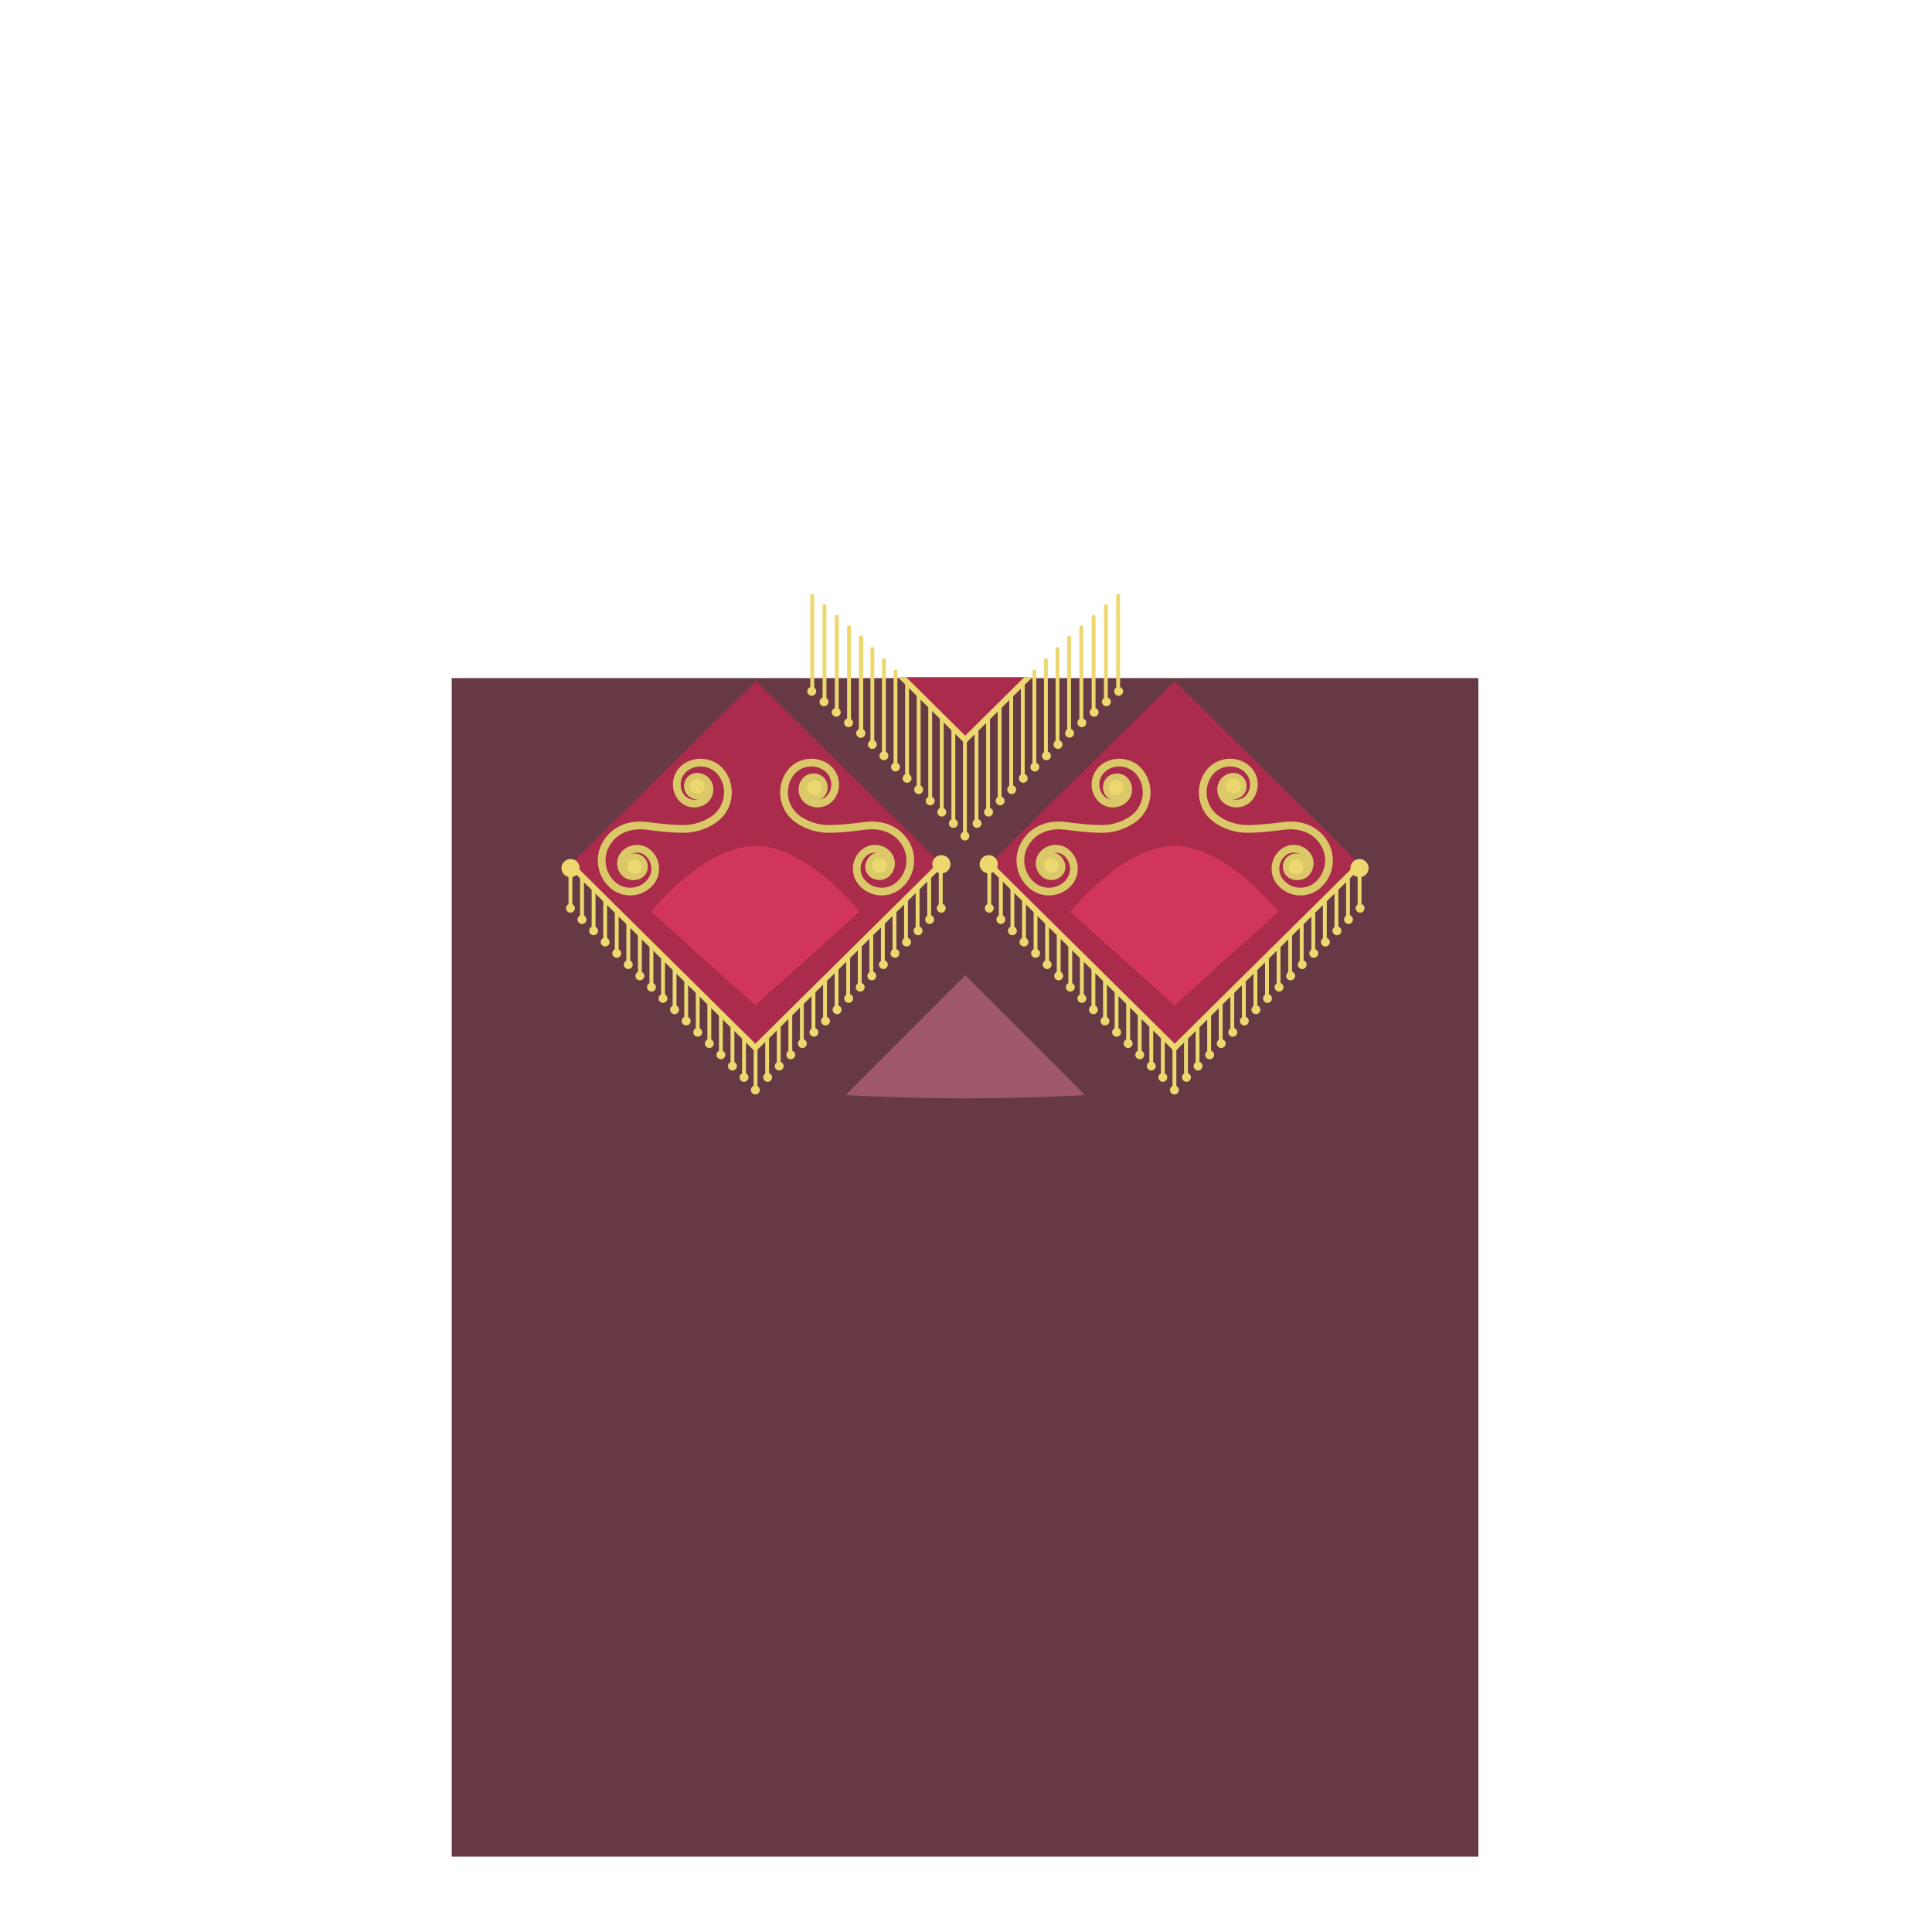 <?xml version="1.0" encoding="utf-8"?>
<!-- Generator: Adobe Illustrator 14.0.0, SVG Export Plug-In . SVG Version: 6.00 Build 43363)  -->
<!DOCTYPE svg PUBLIC "-//W3C//DTD SVG 1.1//EN" "http://www.w3.org/Graphics/SVG/1.1/DTD/svg11.dtd">
<svg version="1.1" id="content" xmlns="http://www.w3.org/2000/svg" xmlns:xlink="http://www.w3.org/1999/xlink" x="0px" y="0px"
	 width="500px" height="500px" viewBox="0 0 500 500" enable-background="new 0 0 500 500" xml:space="preserve">
<rect id="position" x="0" y="0" display="none" fill="none" stroke="#000000" stroke-width="1.002" width="500" height="500"/>
<g>
	<rect x="116.906" y="175.49" fill="#663944" width="265.696" height="305.011"/>
</g>
<g>
	<polygon fill="#AB2B4C" points="304.008,176.258 256.023,223.664 304.008,271.647 351.99,223.664 	"/>
	<path fill="#DBC868" d="M336.56,231.739c-2.191,0-4.373-0.917-5.912-2.703c-1.121-1.304-1.672-2.965-1.543-4.681
		c0.127-1.715,0.914-3.277,2.219-4.399c1.082-0.934,2.453-1.389,3.889-1.283c1.424,0.104,2.725,0.76,3.656,1.843
		c1.613,1.872,1.402,4.706-0.469,6.319c-1.582,1.361-3.975,1.185-5.338-0.396c-0.563-0.651-0.838-1.485-0.773-2.346
		c0.063-0.86,0.459-1.643,1.111-2.206c1.164-1.001,2.922-0.87,3.924,0.291c0.438,0.508,0.627,1.147,0.58,1.768
		c0.021-0.104,0.037-0.212,0.045-0.32c0.049-0.661-0.162-1.301-0.596-1.804c-0.584-0.678-1.396-1.088-2.291-1.153
		c-0.898-0.063-1.758,0.219-2.434,0.803c-0.898,0.774-1.441,1.852-1.529,3.034s0.289,2.328,1.064,3.226
		c2.086,2.422,5.754,2.693,8.178,0.607c3.131-2.699,3.482-7.442,0.783-10.574l-0.064-0.084c-0.105-0.15-2.752-3.763-8.805-2.943
		c-6.809,0.929-9.74,0.779-9.857,0.773c-4.486-0.08-7.699-2.382-7.836-2.48c-4.352-2.809-5.619-8.698-2.783-13.099
		c1.131-1.75,2.875-2.956,4.91-3.395c2.033-0.439,4.119-0.059,5.869,1.07c2.984,1.924,3.846,5.917,1.92,8.901
		c-0.773,1.201-1.971,2.028-3.367,2.329c-1.396,0.302-2.828,0.04-4.029-0.735c-2.074-1.339-2.674-4.118-1.336-6.193
		c1.133-1.755,3.48-2.26,5.232-1.129c1.494,0.964,1.928,2.966,0.965,4.461c-0.834,1.29-2.559,1.661-3.85,0.831
		c-0.561-0.362-0.922-0.919-1.053-1.524c0.063,0.739,0.455,1.441,1.125,1.875c0.752,0.485,1.65,0.649,2.523,0.46
		c0.875-0.188,1.623-0.707,2.107-1.458c1.326-2.057,0.732-4.811-1.322-6.136c-1.301-0.841-2.852-1.123-4.365-0.797
		s-2.811,1.223-3.65,2.523c-2.24,3.473-1.236,8.123,2.236,10.366c0.07,0.05,2.902,2.061,6.773,2.13
		c0.066,0.004,2.936,0.141,9.518-0.756c6.992-0.956,10.291,3.202,10.684,3.737c3.387,3.967,2.932,9.951-1.021,13.359
		C340.176,231.118,338.363,231.739,336.56,231.739L336.56,231.739z M335.215,223.212c-0.18,0-0.363,0.062-0.51,0.188
		c-0.248,0.214-0.398,0.513-0.422,0.839c-0.025,0.327,0.08,0.645,0.293,0.893c0.369,0.427,0.9,0.642,1.422,0.618
		c-0.125-0.059-0.242-0.145-0.34-0.256c-0.359-0.418-0.313-1.051,0.105-1.41c0.178-0.153,0.197-0.423,0.043-0.602
		C335.654,223.304,335.435,223.212,335.215,223.212L335.215,223.212z M318.357,202.269c0.139,0.021,0.273,0.069,0.398,0.15
		c0.463,0.3,0.596,0.919,0.297,1.383c-0.127,0.197-0.07,0.461,0.127,0.589c0.363,0.233,0.848,0.128,1.082-0.234
		c0.365-0.567,0.201-1.33-0.367-1.696C319.42,202.154,318.853,202.102,318.357,202.269L318.357,202.269z"/>
	<path fill="#DBC868" d="M271.455,231.739c-1.805,0-3.617-0.62-5.088-1.888c-3.953-3.409-4.408-9.393-1.021-13.359
		c0.393-0.535,3.689-4.692,10.684-3.737c6.582,0.896,9.449,0.76,9.516,0.756c3.871-0.069,6.703-2.08,6.775-2.13
		c3.473-2.243,4.477-6.894,2.234-10.366c-0.84-1.302-2.137-2.198-3.648-2.524c-1.516-0.325-3.064-0.043-4.365,0.798
		c-2.057,1.325-2.65,4.078-1.322,6.136c0.484,0.751,1.232,1.27,2.107,1.458c0.873,0.188,1.771,0.024,2.521-0.46
		c0.67-0.434,1.064-1.136,1.127-1.875c-0.133,0.605-0.494,1.162-1.055,1.524c-1.291,0.831-3.014,0.459-3.848-0.831
		c-0.963-1.495-0.531-3.497,0.963-4.461c1.754-1.131,4.102-0.626,5.232,1.128c1.34,2.076,0.74,4.854-1.336,6.194
		c-1.199,0.775-2.631,1.038-4.027,0.735c-1.398-0.301-2.594-1.128-3.369-2.329c-1.924-2.984-1.063-6.978,1.92-8.901
		c1.75-1.129,3.836-1.511,5.871-1.07c2.035,0.438,3.779,1.645,4.91,3.395c2.836,4.399,1.566,10.29-2.785,13.099
		c-0.135,0.099-3.348,2.4-7.834,2.48c-0.119,0.006-3.049,0.155-9.857-0.773c-6.053-0.819-8.699,2.792-8.805,2.943l-0.064,0.084
		c-2.699,3.132-2.348,7.875,0.783,10.574c2.422,2.086,6.092,1.814,8.178-0.607c0.773-0.897,1.152-2.043,1.064-3.226
		s-0.631-2.259-1.529-3.034c-0.678-0.584-1.535-0.866-2.436-0.803c-0.893,0.065-1.705,0.476-2.289,1.153
		c-0.434,0.502-0.646,1.143-0.596,1.804c0.008,0.108,0.021,0.216,0.045,0.32c-0.047-0.62,0.143-1.26,0.58-1.768
		c1.002-1.161,2.76-1.292,3.924-0.291c0.652,0.563,1.047,1.346,1.111,2.206c0.063,0.86-0.213,1.693-0.773,2.346
		c-1.363,1.581-3.756,1.758-5.338,0.396c-1.871-1.613-2.082-4.447-0.471-6.319c0.934-1.083,2.232-1.737,3.658-1.843
		c1.436-0.105,2.807,0.35,3.889,1.283c1.305,1.123,2.092,2.686,2.219,4.399c0.127,1.715-0.422,3.377-1.543,4.681
		C275.826,230.823,273.646,231.739,271.455,231.739L271.455,231.739z M272.799,223.212c-0.219,0-0.438,0.092-0.592,0.271
		s-0.135,0.447,0.043,0.602c0.42,0.359,0.467,0.992,0.105,1.41c-0.098,0.111-0.215,0.197-0.34,0.256
		c0.521,0.023,1.055-0.19,1.422-0.618c0.215-0.248,0.318-0.565,0.295-0.893c-0.025-0.326-0.176-0.625-0.424-0.839
		C273.162,223.274,272.98,223.212,272.799,223.212L272.799,223.212z M289.658,202.269c-0.498-0.167-1.064-0.116-1.539,0.19
		c-0.568,0.366-0.73,1.128-0.365,1.696c0.234,0.362,0.717,0.469,1.082,0.234c0.197-0.128,0.254-0.392,0.127-0.589
		c-0.301-0.464-0.168-1.083,0.297-1.383C289.385,202.339,289.519,202.289,289.658,202.269L289.658,202.269z"/>
	<circle fill="#DBC868" cx="319.211" cy="203.442" r="3.413"/>
	<circle fill="#EDD870" cx="319.211" cy="203.442" r="1.913"/>
	<circle fill="#DBC868" cx="335.404" cy="224.305" r="3.413"/>
	<circle fill="#EDD870" cx="335.404" cy="224.305" r="1.913"/>
	<circle fill="#DBC868" cx="288.861" cy="203.818" r="3.413"/>
	<circle fill="#EDD870" cx="288.861" cy="203.818" r="1.913"/>
	<circle fill="#DBC868" cx="272.092" cy="223.992" r="3.413"/>
	<circle fill="#EDD870" cx="272.092" cy="223.992" r="1.913"/>
	<polygon fill="#AB2B4C" points="195.646,176.258 243.629,223.664 195.646,271.647 147.662,223.664 	"/>
	<path fill="#DBC868" d="M163.093,231.739c-1.804,0-3.616-0.62-5.087-1.888c-3.954-3.409-4.409-9.393-1.021-13.359
		c0.393-0.535,3.689-4.692,10.684-3.737c6.581,0.896,9.45,0.76,9.516,0.756c3.871-0.069,6.703-2.08,6.775-2.13
		c3.473-2.243,4.476-6.894,2.235-10.366c-0.841-1.302-2.138-2.198-3.65-2.524c-1.514-0.325-3.064-0.043-4.365,0.798
		c-2.056,1.325-2.648,4.078-1.321,6.136c0.483,0.751,1.232,1.27,2.107,1.458c0.872,0.188,1.771,0.024,2.522-0.46
		c0.67-0.434,1.063-1.136,1.126-1.875c-0.132,0.605-0.493,1.162-1.055,1.524c-1.291,0.831-3.015,0.459-3.848-0.831
		c-0.963-1.495-0.531-3.497,0.963-4.461c1.753-1.131,4.102-0.626,5.233,1.128c1.338,2.076,0.738,4.854-1.336,6.194
		c-1.2,0.775-2.633,1.038-4.029,0.735c-1.397-0.301-2.593-1.128-3.368-2.329c-1.924-2.984-1.063-6.978,1.92-8.901
		c1.75-1.129,3.836-1.511,5.87-1.07c2.036,0.438,3.78,1.645,4.91,3.395c2.837,4.399,1.567,10.29-2.784,13.099
		c-0.135,0.099-3.348,2.4-7.834,2.48c-0.119,0.006-3.05,0.155-9.857-0.773c-6.054-0.819-8.698,2.792-8.806,2.943l-0.063,0.084
		c-2.699,3.132-2.349,7.875,0.782,10.574c2.424,2.086,6.093,1.814,8.179-0.607c0.773-0.897,1.151-2.043,1.063-3.226
		s-0.631-2.259-1.528-3.034c-0.678-0.584-1.535-0.866-2.436-0.803c-0.893,0.065-1.706,0.476-2.29,1.153
		c-0.433,0.502-0.645,1.143-0.595,1.804c0.008,0.108,0.021,0.216,0.044,0.32c-0.047-0.62,0.143-1.26,0.58-1.768
		c1.002-1.161,2.761-1.292,3.925-0.291c0.652,0.563,1.047,1.346,1.111,2.206c0.063,0.86-0.212,1.693-0.774,2.346
		c-1.363,1.581-3.756,1.758-5.338,0.396c-1.871-1.613-2.081-4.447-0.469-6.319c0.933-1.083,2.231-1.737,3.657-1.843
		c1.436-0.105,2.807,0.35,3.889,1.283c1.304,1.123,2.091,2.686,2.218,4.399c0.128,1.715-0.421,3.377-1.543,4.681
		C167.465,230.823,165.284,231.739,163.093,231.739L163.093,231.739z M164.438,223.212c-0.22,0-0.438,0.092-0.593,0.271
		c-0.152,0.179-0.134,0.447,0.044,0.602c0.419,0.359,0.466,0.992,0.105,1.41c-0.098,0.111-0.214,0.197-0.34,0.256
		c0.521,0.023,1.054-0.19,1.422-0.618c0.214-0.248,0.317-0.565,0.294-0.893c-0.024-0.326-0.174-0.625-0.422-0.839
		C164.801,223.274,164.618,223.212,164.438,223.212L164.438,223.212z M181.297,202.269c-0.498-0.167-1.063-0.116-1.539,0.19
		c-0.567,0.366-0.73,1.128-0.366,1.696c0.235,0.362,0.719,0.469,1.082,0.234c0.197-0.128,0.254-0.392,0.127-0.589
		c-0.3-0.464-0.167-1.083,0.298-1.383C181.022,202.339,181.158,202.289,181.297,202.269L181.297,202.269z"/>
	<path fill="#DBC868" d="M228.198,231.739c-2.191,0-4.372-0.917-5.912-2.703c-1.122-1.304-1.671-2.965-1.543-4.681
		c0.127-1.715,0.914-3.277,2.218-4.399c1.082-0.934,2.453-1.389,3.889-1.283c1.426,0.104,2.726,0.76,3.657,1.843
		c1.612,1.872,1.402,4.706-0.469,6.319c-1.582,1.361-3.976,1.185-5.338-0.396c-0.563-0.651-0.838-1.485-0.774-2.346
		c0.064-0.86,0.459-1.643,1.111-2.206c1.164-1.001,2.923-0.87,3.925,0.291c0.438,0.508,0.627,1.147,0.58,1.768
		c0.021-0.104,0.036-0.212,0.044-0.32c0.05-0.661-0.162-1.301-0.595-1.804c-0.584-0.678-1.397-1.088-2.29-1.153
		c-0.899-0.063-1.758,0.219-2.436,0.803c-0.897,0.774-1.44,1.852-1.528,3.034s0.29,2.328,1.063,3.226
		c2.086,2.422,5.755,2.693,8.178,0.607c3.132-2.699,3.482-7.442,0.783-10.574l-0.063-0.084c-0.106-0.15-2.752-3.763-8.806-2.943
		c-6.809,0.929-9.738,0.779-9.857,0.773c-4.486-0.08-7.699-2.382-7.834-2.48c-4.353-2.809-5.621-8.698-2.784-13.099
		c1.13-1.75,2.874-2.956,4.91-3.395c2.034-0.439,4.12-0.059,5.87,1.07c2.982,1.924,3.844,5.917,1.92,8.901
		c-0.775,1.201-1.972,2.028-3.368,2.329c-1.397,0.302-2.829,0.04-4.029-0.735c-2.075-1.339-2.674-4.118-1.336-6.193
		c1.133-1.755,3.48-2.26,5.233-1.129c1.494,0.964,1.926,2.966,0.963,4.461c-0.833,1.29-2.557,1.661-3.848,0.831
		c-0.562-0.362-0.923-0.919-1.055-1.524c0.063,0.739,0.456,1.441,1.126,1.875c0.752,0.485,1.65,0.649,2.522,0.46
		c0.875-0.188,1.624-0.707,2.107-1.458c1.327-2.057,0.733-4.811-1.321-6.136c-1.302-0.841-2.853-1.123-4.365-0.797
		c-1.514,0.326-2.812,1.223-3.65,2.523c-2.239,3.473-1.236,8.123,2.235,10.366c0.072,0.05,2.904,2.061,6.775,2.13
		c0.064,0.004,2.935,0.141,9.516-0.756c6.993-0.956,10.291,3.202,10.684,3.737c3.388,3.967,2.933,9.951-1.021,13.359
		C231.815,231.118,230.002,231.739,228.198,231.739L228.198,231.739z M226.854,223.212c-0.181,0-0.362,0.062-0.511,0.188
		c-0.248,0.214-0.396,0.513-0.422,0.839c-0.024,0.327,0.08,0.645,0.294,0.893c0.368,0.427,0.9,0.642,1.422,0.618
		c-0.126-0.059-0.243-0.145-0.34-0.256c-0.36-0.418-0.313-1.051,0.105-1.41c0.178-0.153,0.196-0.423,0.044-0.602
		C227.292,223.304,227.073,223.212,226.854,223.212L226.854,223.212z M209.994,202.269c0.139,0.021,0.273,0.069,0.398,0.15
		c0.465,0.3,0.598,0.919,0.298,1.383c-0.128,0.197-0.07,0.461,0.127,0.589c0.363,0.233,0.847,0.128,1.082-0.234
		c0.364-0.567,0.201-1.33-0.366-1.696C211.059,202.154,210.492,202.102,209.994,202.269L209.994,202.269z"/>
	<circle fill="#DBC868" cx="180.442" cy="203.442" r="3.413"/>
	<circle fill="#EDD870" cx="180.442" cy="203.442" r="1.913"/>
	<circle fill="#DBC868" cx="164.248" cy="224.305" r="3.413"/>
	<circle fill="#EDD870" cx="164.248" cy="224.305" r="1.913"/>
	<circle fill="#DBC868" cx="210.791" cy="203.818" r="3.413"/>
	<circle fill="#EDD870" cx="210.791" cy="203.818" r="1.913"/>
	<circle fill="#DBC868" cx="227.562" cy="223.992" r="3.413"/>
	<circle fill="#EDD870" cx="227.562" cy="223.992" r="1.913"/>
	<path fill="#EDD870" d="M256.023,235.553c-0.275,0-0.5-0.224-0.5-0.5v-10.748c0-0.276,0.225-0.5,0.5-0.5s0.5,0.224,0.5,0.5v10.748
		C256.523,235.329,256.301,235.553,256.023,235.553L256.023,235.553z"/>
	<path fill="#EDD870" d="M259.019,238.486c-0.283,0-0.516-0.229-0.516-0.515v-11.394c0-0.284,0.23-0.516,0.516-0.516
		s0.516,0.23,0.516,0.516v11.394C259.533,238.255,259.302,238.486,259.019,238.486L259.019,238.486z"/>
	<path fill="#EDD870" d="M262.013,241.389c-0.275,0-0.5-0.224-0.5-0.5v-10.748c0-0.276,0.225-0.5,0.5-0.5s0.5,0.224,0.5,0.5v10.748
		C262.513,241.165,262.289,241.389,262.013,241.389L262.013,241.389z"/>
	<path fill="#EDD870" d="M265.008,244.307c-0.275,0-0.5-0.224-0.5-0.5v-10.748c0-0.275,0.225-0.5,0.5-0.5c0.277,0,0.5,0.225,0.5,0.5
		v10.748C265.508,244.084,265.285,244.307,265.008,244.307L265.008,244.307z"/>
	<path fill="#EDD870" d="M268.002,247.225c-0.275,0-0.5-0.224-0.5-0.5v-10.748c0-0.275,0.225-0.5,0.5-0.5c0.277,0,0.5,0.225,0.5,0.5
		v10.748C268.502,247.002,268.279,247.225,268.002,247.225L268.002,247.225z"/>
	<path fill="#EDD870" d="M270.998,250.143c-0.277,0-0.5-0.224-0.5-0.5v-10.748c0-0.275,0.223-0.5,0.5-0.5c0.275,0,0.5,0.225,0.5,0.5
		v10.748C271.498,249.92,271.273,250.143,270.998,250.143L270.998,250.143z"/>
	<path fill="#EDD870" d="M273.992,253.061c-0.275,0-0.5-0.224-0.5-0.5v-10.748c0-0.275,0.225-0.5,0.5-0.5s0.5,0.225,0.5,0.5v10.748
		C274.492,252.837,274.269,253.061,273.992,253.061L273.992,253.061z"/>
	<path fill="#EDD870" d="M276.986,255.979c-0.275,0-0.5-0.224-0.5-0.5v-10.748c0-0.275,0.225-0.5,0.5-0.5s0.5,0.225,0.5,0.5v10.748
		C277.486,255.755,277.263,255.979,276.986,255.979L276.986,255.979z"/>
	<path fill="#EDD870" d="M279.982,258.898c-0.277,0-0.5-0.224-0.5-0.5V247.65c0-0.275,0.223-0.5,0.5-0.5c0.275,0,0.5,0.225,0.5,0.5
		v10.748C280.482,258.674,280.258,258.898,279.982,258.898L279.982,258.898z"/>
	<path fill="#EDD870" d="M282.976,261.816c-0.275,0-0.5-0.224-0.5-0.5v-10.748c0-0.275,0.225-0.5,0.5-0.5c0.277,0,0.5,0.225,0.5,0.5
		v10.748C283.476,261.592,283.254,261.816,282.976,261.816L282.976,261.816z"/>
	<path fill="#EDD870" d="M285.97,264.734c-0.275,0-0.5-0.224-0.5-0.5v-10.748c0-0.275,0.225-0.5,0.5-0.5c0.277,0,0.5,0.225,0.5,0.5
		v10.748C286.47,264.51,286.248,264.734,285.97,264.734L285.97,264.734z"/>
	<path fill="#EDD870" d="M288.967,267.652c-0.275,0-0.5-0.224-0.5-0.5v-10.748c0-0.275,0.225-0.5,0.5-0.5s0.5,0.225,0.5,0.5v10.748
		C289.467,267.428,289.242,267.652,288.967,267.652L288.967,267.652z"/>
	<path fill="#EDD870" d="M291.961,270.57c-0.275,0-0.5-0.224-0.5-0.5v-10.748c0-0.275,0.225-0.5,0.5-0.5c0.277,0,0.5,0.225,0.5,0.5
		v10.748C292.461,270.346,292.238,270.57,291.961,270.57L291.961,270.57z"/>
	<path fill="#EDD870" d="M294.955,273.488c-0.275,0-0.5-0.224-0.5-0.5V262.24c0-0.275,0.225-0.5,0.5-0.5c0.277,0,0.5,0.225,0.5,0.5
		v10.748C295.455,273.264,295.232,273.488,294.955,273.488L294.955,273.488z"/>
	<path fill="#EDD870" d="M297.951,276.406c-0.277,0-0.5-0.224-0.5-0.5v-10.747c0-0.276,0.223-0.5,0.5-0.5c0.275,0,0.5,0.224,0.5,0.5
		v10.747C298.451,276.183,298.226,276.406,297.951,276.406L297.951,276.406z"/>
	<path fill="#EDD870" d="M300.945,279.324c-0.277,0-0.5-0.225-0.5-0.5v-10.748c0-0.276,0.223-0.5,0.5-0.5c0.275,0,0.5,0.224,0.5,0.5
		v10.748C301.445,279.101,301.22,279.324,300.945,279.324L300.945,279.324z"/>
	<path fill="#EDD870" d="M351.857,235.553c-0.277,0-0.5-0.224-0.5-0.5v-10.748c0-0.276,0.223-0.5,0.5-0.5c0.275,0,0.5,0.224,0.5,0.5
		v10.748C352.357,235.329,352.133,235.553,351.857,235.553L351.857,235.553z"/>
	<path fill="#EDD870" d="M348.861,238.471c-0.277,0-0.5-0.224-0.5-0.5v-10.748c0-0.276,0.223-0.5,0.5-0.5c0.275,0,0.5,0.224,0.5,0.5
		v10.748C349.361,238.247,349.136,238.471,348.861,238.471L348.861,238.471z"/>
	<path fill="#EDD870" d="M345.867,241.389c-0.277,0-0.5-0.224-0.5-0.5v-10.748c0-0.276,0.223-0.5,0.5-0.5c0.275,0,0.5,0.224,0.5,0.5
		v10.748C346.367,241.165,346.142,241.389,345.867,241.389L345.867,241.389z"/>
	<path fill="#EDD870" d="M342.871,244.307c-0.275,0-0.5-0.224-0.5-0.5v-10.748c0-0.275,0.225-0.5,0.5-0.5c0.277,0,0.5,0.225,0.5,0.5
		v10.748C343.371,244.084,343.148,244.307,342.871,244.307L342.871,244.307z"/>
	<path fill="#EDD870" d="M339.877,247.225c-0.275,0-0.5-0.224-0.5-0.5v-10.748c0-0.275,0.225-0.5,0.5-0.5c0.277,0,0.5,0.225,0.5,0.5
		v10.748C340.377,247.002,340.154,247.225,339.877,247.225L339.877,247.225z"/>
	<path fill="#EDD870" d="M336.883,250.143c-0.275,0-0.5-0.224-0.5-0.5v-10.748c0-0.275,0.225-0.5,0.5-0.5s0.5,0.225,0.5,0.5v10.748
		C337.383,249.92,337.158,250.143,336.883,250.143L336.883,250.143z"/>
	<path fill="#EDD870" d="M333.886,253.061c-0.275,0-0.5-0.224-0.5-0.5v-10.748c0-0.275,0.225-0.5,0.5-0.5c0.277,0,0.5,0.225,0.5,0.5
		v10.748C334.386,252.837,334.164,253.061,333.886,253.061L333.886,253.061z"/>
	<path fill="#EDD870" d="M330.892,255.979c-0.275,0-0.5-0.224-0.5-0.5v-10.748c0-0.275,0.225-0.5,0.5-0.5c0.277,0,0.5,0.225,0.5,0.5
		v10.748C331.392,255.755,331.17,255.979,330.892,255.979L330.892,255.979z"/>
	<path fill="#EDD870" d="M327.898,258.898c-0.277,0-0.5-0.224-0.5-0.5V247.65c0-0.275,0.223-0.5,0.5-0.5c0.275,0,0.5,0.225,0.5,0.5
		v10.748C328.398,258.674,328.174,258.898,327.898,258.898L327.898,258.898z"/>
	<path fill="#EDD870" d="M324.902,261.816c-0.275,0-0.5-0.224-0.5-0.5v-10.748c0-0.275,0.225-0.5,0.5-0.5s0.5,0.225,0.5,0.5v10.748
		C325.402,261.592,325.179,261.816,324.902,261.816L324.902,261.816z"/>
	<path fill="#EDD870" d="M321.908,264.734c-0.275,0-0.5-0.224-0.5-0.5v-10.748c0-0.275,0.225-0.5,0.5-0.5s0.5,0.225,0.5,0.5v10.748
		C322.408,264.51,322.185,264.734,321.908,264.734L321.908,264.734z"/>
	<path fill="#EDD870" d="M318.914,267.652c-0.277,0-0.5-0.224-0.5-0.5v-10.748c0-0.275,0.223-0.5,0.5-0.5c0.275,0,0.5,0.225,0.5,0.5
		v10.748C319.414,267.428,319.189,267.652,318.914,267.652L318.914,267.652z"/>
	<path fill="#EDD870" d="M315.918,270.57c-0.275,0-0.5-0.224-0.5-0.5v-10.748c0-0.275,0.225-0.5,0.5-0.5c0.277,0,0.5,0.225,0.5,0.5
		v10.748C316.418,270.346,316.195,270.57,315.918,270.57L315.918,270.57z"/>
	<path fill="#EDD870" d="M312.924,273.488c-0.275,0-0.5-0.224-0.5-0.5V262.24c0-0.275,0.225-0.5,0.5-0.5c0.277,0,0.5,0.225,0.5,0.5
		v10.748C313.424,273.264,313.201,273.488,312.924,273.488L312.924,273.488z"/>
	<path fill="#EDD870" d="M309.929,276.406c-0.275,0-0.5-0.224-0.5-0.5v-10.747c0-0.276,0.225-0.5,0.5-0.5s0.5,0.224,0.5,0.5v10.747
		C310.429,276.183,310.205,276.406,309.929,276.406L309.929,276.406z"/>
	<path fill="#EDD870" d="M306.935,279.324c-0.275,0-0.5-0.225-0.5-0.5v-10.748c0-0.276,0.225-0.5,0.5-0.5s0.5,0.224,0.5,0.5v10.748
		C307.435,279.101,307.211,279.324,306.935,279.324L306.935,279.324z"/>
	<path fill="#EDD870" d="M303.939,282.242c-0.275,0-0.5-0.225-0.5-0.5v-10.748c0-0.276,0.225-0.5,0.5-0.5s0.5,0.224,0.5,0.5v10.748
		C304.439,282.019,304.217,282.242,303.939,282.242L303.939,282.242z"/>
	<path fill="#EDD870" d="M304.008,271.908c-0.189,0-0.383-0.072-0.527-0.218l-47.982-47.495c-0.295-0.292-0.297-0.767-0.006-1.061
		s0.768-0.297,1.061-0.005l47.982,47.495c0.295,0.292,0.297,0.767,0.006,1.061C304.394,271.834,304.201,271.908,304.008,271.908
		L304.008,271.908z"/>
	<path fill="#EDD870" d="M304.008,271.908c-0.193,0-0.387-0.074-0.533-0.224c-0.291-0.294-0.289-0.769,0.006-1.061l47.982-47.495
		c0.293-0.292,0.771-0.289,1.063,0.005s0.289,0.77-0.008,1.061l-47.982,47.495C304.388,271.836,304.197,271.908,304.008,271.908
		L304.008,271.908z"/>
	<path fill="#EDD870" d="M243.463,235.553c-0.276,0-0.5-0.224-0.5-0.5v-10.748c0-0.276,0.224-0.5,0.5-0.5s0.5,0.224,0.5,0.5v10.748
		C243.963,235.329,243.74,235.553,243.463,235.553L243.463,235.553z"/>
	<path fill="#EDD870" d="M240.468,238.471c-0.275,0-0.5-0.224-0.5-0.5v-10.748c0-0.276,0.225-0.5,0.5-0.5c0.276,0,0.5,0.224,0.5,0.5
		v10.748C240.968,238.247,240.744,238.471,240.468,238.471L240.468,238.471z"/>
	<path fill="#EDD870" d="M237.474,241.389c-0.275,0-0.5-0.224-0.5-0.5v-10.748c0-0.276,0.225-0.5,0.5-0.5c0.276,0,0.5,0.224,0.5,0.5
		v10.748C237.974,241.165,237.75,241.389,237.474,241.389L237.474,241.389z"/>
	<path fill="#EDD870" d="M234.479,244.307c-0.275,0-0.5-0.224-0.5-0.5v-10.748c0-0.275,0.225-0.5,0.5-0.5c0.276,0,0.5,0.225,0.5,0.5
		v10.748C234.979,244.084,234.755,244.307,234.479,244.307L234.479,244.307z"/>
	<path fill="#EDD870" d="M231.485,247.225c-0.276,0-0.5-0.224-0.5-0.5v-10.748c0-0.275,0.224-0.5,0.5-0.5c0.275,0,0.5,0.225,0.5,0.5
		v10.748C231.985,247.002,231.761,247.225,231.485,247.225L231.485,247.225z"/>
	<path fill="#EDD870" d="M228.49,250.143c-0.276,0-0.5-0.224-0.5-0.5v-10.748c0-0.275,0.224-0.5,0.5-0.5c0.275,0,0.5,0.225,0.5,0.5
		v10.748C228.99,249.92,228.766,250.143,228.49,250.143L228.49,250.143z"/>
	<path fill="#EDD870" d="M225.494,253.061c-0.276,0-0.5-0.224-0.5-0.5v-10.748c0-0.275,0.224-0.5,0.5-0.5c0.275,0,0.5,0.225,0.5,0.5
		v10.748C225.994,252.837,225.771,253.061,225.494,253.061L225.494,253.061z"/>
	<path fill="#EDD870" d="M222.5,255.979c-0.276,0-0.5-0.224-0.5-0.5v-10.748c0-0.275,0.224-0.5,0.5-0.5s0.5,0.225,0.5,0.5v10.748
		C223,255.755,222.777,255.979,222.5,255.979L222.5,255.979z"/>
	<path fill="#EDD870" d="M219.505,258.898c-0.276,0-0.5-0.224-0.5-0.5V247.65c0-0.275,0.224-0.5,0.5-0.5s0.5,0.225,0.5,0.5v10.748
		C220.005,258.674,219.781,258.898,219.505,258.898L219.505,258.898z"/>
	<path fill="#EDD870" d="M216.51,261.816c-0.275,0-0.5-0.224-0.5-0.5v-10.748c0-0.275,0.225-0.5,0.5-0.5c0.276,0,0.5,0.225,0.5,0.5
		v10.748C217.01,261.592,216.786,261.816,216.51,261.816L216.51,261.816z"/>
	<path fill="#EDD870" d="M213.516,264.734c-0.275,0-0.5-0.224-0.5-0.5v-10.748c0-0.275,0.225-0.5,0.5-0.5c0.276,0,0.5,0.225,0.5,0.5
		v10.748C214.016,264.51,213.792,264.734,213.516,264.734L213.516,264.734z"/>
	<path fill="#EDD870" d="M210.521,267.652c-0.275,0-0.5-0.224-0.5-0.5v-10.748c0-0.275,0.225-0.5,0.5-0.5c0.276,0,0.5,0.225,0.5,0.5
		v10.748C211.021,267.428,210.797,267.652,210.521,267.652L210.521,267.652z"/>
	<path fill="#EDD870" d="M207.526,270.57c-0.276,0-0.5-0.224-0.5-0.5v-10.748c0-0.275,0.224-0.5,0.5-0.5c0.275,0,0.5,0.225,0.5,0.5
		v10.748C208.026,270.346,207.802,270.57,207.526,270.57L207.526,270.57z"/>
	<path fill="#EDD870" d="M204.531,273.488c-0.276,0-0.5-0.224-0.5-0.5V262.24c0-0.275,0.224-0.5,0.5-0.5c0.275,0,0.5,0.225,0.5,0.5
		v10.748C205.031,273.264,204.808,273.488,204.531,273.488L204.531,273.488z"/>
	<path fill="#EDD870" d="M201.536,276.406c-0.276,0-0.5-0.224-0.5-0.5v-10.747c0-0.276,0.224-0.5,0.5-0.5c0.275,0,0.5,0.224,0.5,0.5
		v10.747C202.036,276.183,201.813,276.406,201.536,276.406L201.536,276.406z"/>
	<path fill="#EDD870" d="M198.542,279.324c-0.276,0-0.5-0.225-0.5-0.5v-10.748c0-0.276,0.224-0.5,0.5-0.5s0.5,0.224,0.5,0.5v10.748
		C199.042,279.101,198.819,279.324,198.542,279.324L198.542,279.324z"/>
	<path fill="#EDD870" d="M147.631,235.553c-0.276,0-0.5-0.224-0.5-0.5v-10.748c0-0.276,0.224-0.5,0.5-0.5s0.5,0.224,0.5,0.5v10.748
		C148.131,235.329,147.907,235.553,147.631,235.553L147.631,235.553z"/>
	<path fill="#EDD870" d="M150.626,238.471c-0.276,0-0.5-0.224-0.5-0.5v-10.748c0-0.276,0.224-0.5,0.5-0.5s0.5,0.224,0.5,0.5v10.748
		C151.126,238.247,150.903,238.471,150.626,238.471L150.626,238.471z"/>
	<path fill="#EDD870" d="M153.62,241.389c-0.276,0-0.5-0.224-0.5-0.5v-10.748c0-0.276,0.224-0.5,0.5-0.5c0.275,0,0.5,0.224,0.5,0.5
		v10.748C154.12,241.165,153.897,241.389,153.62,241.389L153.62,241.389z"/>
	<path fill="#EDD870" d="M156.615,244.307c-0.276,0-0.5-0.224-0.5-0.5v-10.748c0-0.275,0.224-0.5,0.5-0.5c0.275,0,0.5,0.225,0.5,0.5
		v10.748C157.115,244.084,156.892,244.307,156.615,244.307L156.615,244.307z"/>
	<path fill="#EDD870" d="M159.61,247.225c-0.276,0-0.5-0.224-0.5-0.5v-10.748c0-0.275,0.224-0.5,0.5-0.5c0.275,0,0.5,0.225,0.5,0.5
		v10.748C160.11,247.002,159.886,247.225,159.61,247.225L159.61,247.225z"/>
	<path fill="#EDD870" d="M162.605,250.143c-0.275,0-0.5-0.224-0.5-0.5v-10.748c0-0.275,0.225-0.5,0.5-0.5c0.276,0,0.5,0.225,0.5,0.5
		v10.748C163.105,249.92,162.881,250.143,162.605,250.143L162.605,250.143z"/>
	<path fill="#EDD870" d="M165.6,253.061c-0.275,0-0.5-0.224-0.5-0.5v-10.748c0-0.275,0.225-0.5,0.5-0.5c0.276,0,0.5,0.225,0.5,0.5
		v10.748C166.1,252.837,165.876,253.061,165.6,253.061L165.6,253.061z"/>
	<path fill="#EDD870" d="M168.594,255.979c-0.275,0-0.5-0.224-0.5-0.5v-10.748c0-0.275,0.225-0.5,0.5-0.5c0.276,0,0.5,0.225,0.5,0.5
		v10.748C169.094,255.755,168.87,255.979,168.594,255.979L168.594,255.979z"/>
	<path fill="#EDD870" d="M171.589,258.898c-0.276,0-0.5-0.224-0.5-0.5V247.65c0-0.275,0.224-0.5,0.5-0.5s0.5,0.225,0.5,0.5v10.748
		C172.089,258.674,171.865,258.898,171.589,258.898L171.589,258.898z"/>
	<path fill="#EDD870" d="M174.584,261.816c-0.276,0-0.5-0.224-0.5-0.5v-10.748c0-0.275,0.224-0.5,0.5-0.5s0.5,0.225,0.5,0.5v10.748
		C175.084,261.592,174.861,261.816,174.584,261.816L174.584,261.816z"/>
	<path fill="#EDD870" d="M177.578,264.734c-0.276,0-0.5-0.224-0.5-0.5v-10.748c0-0.275,0.224-0.5,0.5-0.5c0.275,0,0.5,0.225,0.5,0.5
		v10.748C178.078,264.51,177.855,264.734,177.578,264.734L177.578,264.734z"/>
	<path fill="#EDD870" d="M180.573,267.652c-0.276,0-0.5-0.224-0.5-0.5v-10.748c0-0.275,0.224-0.5,0.5-0.5c0.275,0,0.5,0.225,0.5,0.5
		v10.748C181.073,267.428,180.85,267.652,180.573,267.652L180.573,267.652z"/>
	<path fill="#EDD870" d="M183.569,270.57c-0.276,0-0.5-0.224-0.5-0.5v-10.748c0-0.275,0.224-0.5,0.5-0.5c0.275,0,0.5,0.225,0.5,0.5
		v10.748C184.069,270.346,183.845,270.57,183.569,270.57L183.569,270.57z"/>
	<path fill="#EDD870" d="M186.563,273.488c-0.275,0-0.5-0.224-0.5-0.5V262.24c0-0.275,0.225-0.5,0.5-0.5c0.276,0,0.5,0.225,0.5,0.5
		v10.748C187.063,273.264,186.839,273.488,186.563,273.488L186.563,273.488z"/>
	<path fill="#EDD870" d="M189.558,276.406c-0.275,0-0.5-0.224-0.5-0.5v-10.747c0-0.276,0.225-0.5,0.5-0.5c0.276,0,0.5,0.224,0.5,0.5
		v10.747C190.058,276.183,189.834,276.406,189.558,276.406L189.558,276.406z"/>
	<path fill="#EDD870" d="M192.552,279.324c-0.275,0-0.5-0.225-0.5-0.5v-10.748c0-0.276,0.225-0.5,0.5-0.5c0.276,0,0.5,0.224,0.5,0.5
		v10.748C193.052,279.101,192.828,279.324,192.552,279.324L192.552,279.324z"/>
	<path fill="#EDD870" d="M195.547,282.242c-0.276,0-0.5-0.225-0.5-0.5v-10.748c0-0.276,0.224-0.5,0.5-0.5s0.5,0.224,0.5,0.5v10.748
		C196.047,282.019,195.823,282.242,195.547,282.242L195.547,282.242z"/>
	<path fill="#EDD870" d="M195.48,271.908c-0.192,0-0.386-0.074-0.532-0.224c-0.291-0.294-0.289-0.769,0.005-1.061l47.982-47.495
		c0.295-0.291,0.77-0.289,1.062,0.005c0.291,0.294,0.289,0.77-0.005,1.061l-47.983,47.495
		C195.862,271.836,195.67,271.908,195.48,271.908L195.48,271.908z"/>
	<path fill="#EDD870" d="M195.48,271.908c-0.19,0-0.381-0.072-0.527-0.218l-47.983-47.495c-0.294-0.292-0.296-0.767-0.005-1.061
		c0.292-0.294,0.766-0.296,1.062-0.005l47.982,47.495c0.294,0.292,0.296,0.767,0.005,1.061
		C195.866,271.834,195.673,271.908,195.48,271.908L195.48,271.908z"/>
	<circle fill="#EDD870" cx="243.629" cy="223.664" r="2.354"/>
	<circle fill="#EDD870" cx="147.662" cy="224.664" r="2.354"/>
	<circle fill="#EDD870" cx="351.844" cy="224.664" r="2.354"/>
	<circle fill="#EDD870" cx="255.877" cy="223.664" r="2.354"/>
	<circle fill="#EDD870" cx="256.023" cy="235.053" r="1.151"/>
	<circle fill="#EDD870" cx="259.019" cy="237.971" r="1.151"/>
	<circle fill="#EDD870" cx="262.013" cy="240.889" r="1.151"/>
	<circle fill="#EDD870" cx="265.01" cy="243.807" r="1.151"/>
	<circle fill="#EDD870" cx="268.004" cy="246.725" r="1.151"/>
	<circle fill="#EDD870" cx="271" cy="249.643" r="1.151"/>
	<circle fill="#EDD870" cx="273.994" cy="252.561" r="1.151"/>
	<circle fill="#EDD870" cx="276.99" cy="255.479" r="1.151"/>
	<circle fill="#EDD870" cx="279.984" cy="258.397" r="1.151"/>
	<circle fill="#EDD870" cx="282.98" cy="261.315" r="1.151"/>
	<circle fill="#EDD870" cx="285.974" cy="264.233" r="1.151"/>
	<circle fill="#EDD870" cx="288.97" cy="267.151" r="1.151"/>
	<circle fill="#EDD870" cx="291.965" cy="270.069" r="1.151"/>
	<circle fill="#EDD870" cx="294.961" cy="272.987" r="1.151"/>
	<circle fill="#EDD870" cx="297.955" cy="275.905" r="1.151"/>
	<circle fill="#EDD870" cx="300.951" cy="278.823" r="1.151"/>
	<circle fill="#EDD870" cx="303.939" cy="282.099" r="1.151"/>
	<circle fill="#EDD870" cx="351.99" cy="235.053" r="1.151"/>
	<circle fill="#EDD870" cx="348.996" cy="237.971" r="1.151"/>
	<circle fill="#EDD870" cx="346" cy="240.889" r="1.151"/>
	<circle fill="#EDD870" cx="343.006" cy="243.807" r="1.151"/>
	<circle fill="#EDD870" cx="340.01" cy="246.725" r="1.151"/>
	<circle fill="#EDD870" cx="337.015" cy="249.643" r="1.151"/>
	<circle fill="#EDD870" cx="334.019" cy="252.561" r="1.151"/>
	<circle fill="#EDD870" cx="331.025" cy="255.479" r="1.151"/>
	<circle fill="#EDD870" cx="328.029" cy="258.397" r="1.151"/>
	<circle fill="#EDD870" cx="325.035" cy="261.315" r="1.151"/>
	<circle fill="#EDD870" cx="322.039" cy="264.233" r="1.151"/>
	<circle fill="#EDD870" cx="319.045" cy="267.151" r="1.151"/>
	<circle fill="#EDD870" cx="316.049" cy="270.069" r="1.151"/>
	<circle fill="#EDD870" cx="313.054" cy="272.987" r="1.151"/>
	<circle fill="#EDD870" cx="310.058" cy="275.905" r="1.151"/>
	<circle fill="#EDD870" cx="307.064" cy="278.823" r="1.151"/>
	<circle fill="#EDD870" cx="147.627" cy="235.053" r="1.151"/>
	<circle fill="#EDD870" cx="150.622" cy="237.971" r="1.151"/>
	<circle fill="#EDD870" cx="153.617" cy="240.889" r="1.151"/>
	<circle fill="#EDD870" cx="156.613" cy="243.807" r="1.151"/>
	<circle fill="#EDD870" cx="159.608" cy="246.725" r="1.151"/>
	<circle fill="#EDD870" cx="162.603" cy="249.643" r="1.151"/>
	<circle fill="#EDD870" cx="165.598" cy="252.561" r="1.151"/>
	<circle fill="#EDD870" cx="168.593" cy="255.479" r="1.151"/>
	<circle fill="#EDD870" cx="171.588" cy="258.397" r="1.151"/>
	<circle fill="#EDD870" cx="174.583" cy="261.315" r="1.151"/>
	<circle fill="#EDD870" cx="177.578" cy="264.233" r="1.151"/>
	<circle fill="#EDD870" cx="180.573" cy="267.151" r="1.151"/>
	<circle fill="#EDD870" cx="183.569" cy="270.069" r="1.151"/>
	<circle fill="#EDD870" cx="186.565" cy="272.987" r="1.151"/>
	<circle fill="#EDD870" cx="189.559" cy="275.905" r="1.151"/>
	<circle fill="#EDD870" cx="192.554" cy="278.823" r="1.151"/>
	<circle fill="#EDD870" cx="195.48" cy="282.099" r="1.151"/>
	<circle fill="#EDD870" cx="243.594" cy="235.053" r="1.151"/>
	<circle fill="#EDD870" cx="240.599" cy="237.971" r="1.151"/>
	<circle fill="#EDD870" cx="237.604" cy="240.889" r="1.151"/>
	<circle fill="#EDD870" cx="234.609" cy="243.807" r="1.151"/>
	<circle fill="#EDD870" cx="231.614" cy="246.725" r="1.151"/>
	<circle fill="#EDD870" cx="228.618" cy="249.643" r="1.151"/>
	<circle fill="#EDD870" cx="225.623" cy="252.561" r="1.151"/>
	<circle fill="#EDD870" cx="222.628" cy="255.479" r="1.151"/>
	<circle fill="#EDD870" cx="219.633" cy="258.397" r="1.151"/>
	<circle fill="#EDD870" cx="216.638" cy="261.315" r="1.151"/>
	<circle fill="#EDD870" cx="213.643" cy="264.233" r="1.151"/>
	<circle fill="#EDD870" cx="210.647" cy="267.151" r="1.151"/>
	<circle fill="#EDD870" cx="207.653" cy="270.069" r="1.151"/>
	<circle fill="#EDD870" cx="204.657" cy="272.987" r="1.151"/>
	<circle fill="#EDD870" cx="201.662" cy="275.905" r="1.151"/>
	<circle fill="#EDD870" cx="198.667" cy="278.823" r="1.151"/>
	<path fill="#9E5869" d="M218.823,283.406c9.719,0.534,20.058,0.845,30.997,0.845c10.939,0,21.277-0.311,30.998-0.845
		l-30.998-30.996L218.823,283.406z"/>
	<path fill="#D1355D" d="M303.939,218.918c-13.453,0-26.953,17.059-26.953,17.059l26.953,24.187l26.953-24.187
		C330.892,235.977,317.394,218.918,303.939,218.918z"/>
	<path fill="#D1355D" d="M195.48,218.918c13.454,0,26.953,17.059,26.953,17.059l-26.953,24.187l-26.952-24.187
		C168.527,235.977,182.026,218.918,195.48,218.918z"/>
	<path fill="#EDD870" d="M222.77,190.26c-0.275,0-0.5-0.224-0.5-0.5v-24.748c0-0.276,0.225-0.5,0.5-0.5c0.276,0,0.5,0.224,0.5,0.5
		v24.748C223.27,190.037,223.046,190.26,222.77,190.26L222.77,190.26z"/>
	<path fill="#EDD870" d="M225.765,193.179c-0.275,0-0.5-0.224-0.5-0.5v-24.748c0-0.276,0.225-0.5,0.5-0.5c0.276,0,0.5,0.224,0.5,0.5
		v24.748C226.265,192.955,226.041,193.179,225.765,193.179L225.765,193.179z"/>
	<path fill="#EDD870" d="M228.76,196.097c-0.275,0-0.5-0.224-0.5-0.5v-24.748c0-0.276,0.225-0.5,0.5-0.5c0.276,0,0.5,0.224,0.5,0.5
		v24.748C229.26,195.873,229.036,196.097,228.76,196.097L228.76,196.097z"/>
	<path fill="#EDD870" d="M231.754,199.015c-0.276,0-0.5-0.224-0.5-0.5v-24.748c0-0.275,0.224-0.5,0.5-0.5s0.5,0.225,0.5,0.5v24.748
		C232.254,198.791,232.031,199.015,231.754,199.015L231.754,199.015z"/>
	<path fill="#EDD870" d="M234.749,201.933c-0.276,0-0.5-0.224-0.5-0.5v-24.748c0-0.275,0.224-0.5,0.5-0.5s0.5,0.225,0.5,0.5v24.748
		C235.249,201.709,235.026,201.933,234.749,201.933L234.749,201.933z"/>
	<path fill="#EDD870" d="M237.744,204.851c-0.276,0-0.5-0.224-0.5-0.5v-24.748c0-0.275,0.224-0.5,0.5-0.5c0.275,0,0.5,0.225,0.5,0.5
		v24.748C238.244,204.627,238.021,204.851,237.744,204.851L237.744,204.851z"/>
	<path fill="#EDD870" d="M240.739,207.769c-0.276,0-0.5-0.224-0.5-0.5v-24.748c0-0.275,0.224-0.5,0.5-0.5c0.275,0,0.5,0.225,0.5,0.5
		v24.748C241.239,207.545,241.015,207.769,240.739,207.769L240.739,207.769z"/>
	<path fill="#EDD870" d="M243.734,210.687c-0.276,0-0.5-0.224-0.5-0.5v-24.748c0-0.275,0.224-0.5,0.5-0.5c0.275,0,0.5,0.225,0.5,0.5
		v24.748C244.234,210.464,244.01,210.687,243.734,210.687L243.734,210.687z"/>
	<path fill="#EDD870" d="M246.728,213.605c-0.275,0-0.5-0.224-0.5-0.5v-24.748c0-0.275,0.225-0.5,0.5-0.5c0.276,0,0.5,0.225,0.5,0.5
		v24.748C247.228,213.382,247.004,213.605,246.728,213.605L246.728,213.605z"/>
	<path fill="#EDD870" d="M276.676,190.26c-0.275,0-0.5-0.224-0.5-0.5v-24.748c0-0.276,0.225-0.5,0.5-0.5c0.277,0,0.5,0.224,0.5,0.5
		v24.748C277.176,190.037,276.953,190.26,276.676,190.26L276.676,190.26z"/>
	<path fill="#EDD870" d="M273.681,193.179c-0.275,0-0.5-0.224-0.5-0.5v-24.748c0-0.276,0.225-0.5,0.5-0.5s0.5,0.224,0.5,0.5v24.748
		C274.181,192.955,273.957,193.179,273.681,193.179L273.681,193.179z"/>
	<path fill="#EDD870" d="M270.685,196.097c-0.275,0-0.5-0.224-0.5-0.5v-24.748c0-0.276,0.225-0.5,0.5-0.5c0.277,0,0.5,0.224,0.5,0.5
		v24.748C271.185,195.873,270.963,196.097,270.685,196.097L270.685,196.097z"/>
	<path fill="#EDD870" d="M267.691,199.015c-0.275,0-0.5-0.224-0.5-0.5v-24.748c0-0.275,0.225-0.5,0.5-0.5s0.5,0.225,0.5,0.5v24.748
		C268.191,198.791,267.969,199.015,267.691,199.015L267.691,199.015z"/>
	<path fill="#EDD870" d="M264.697,201.933c-0.277,0-0.5-0.224-0.5-0.5v-24.748c0-0.275,0.223-0.5,0.5-0.5c0.275,0,0.5,0.225,0.5,0.5
		v24.748C265.197,201.709,264.972,201.933,264.697,201.933L264.697,201.933z"/>
	<path fill="#EDD870" d="M261.701,204.851c-0.275,0-0.5-0.224-0.5-0.5v-24.748c0-0.275,0.225-0.5,0.5-0.5s0.5,0.225,0.5,0.5v24.748
		C262.201,204.627,261.978,204.851,261.701,204.851L261.701,204.851z"/>
	<path fill="#EDD870" d="M258.707,207.769c-0.275,0-0.5-0.224-0.5-0.5v-24.748c0-0.275,0.225-0.5,0.5-0.5c0.277,0,0.5,0.225,0.5,0.5
		v24.748C259.207,207.545,258.984,207.769,258.707,207.769L258.707,207.769z"/>
	<path fill="#EDD870" d="M255.713,210.687c-0.277,0-0.5-0.224-0.5-0.5v-24.748c0-0.275,0.223-0.5,0.5-0.5c0.275,0,0.5,0.225,0.5,0.5
		v24.748C256.213,210.464,255.988,210.687,255.713,210.687L255.713,210.687z"/>
	<path fill="#EDD870" d="M252.719,213.605c-0.275,0-0.5-0.224-0.5-0.5v-24.748c0-0.275,0.225-0.5,0.5-0.5s0.5,0.225,0.5,0.5v24.748
		C253.219,213.382,252.994,213.605,252.719,213.605L252.719,213.605z"/>
	<path fill="#EDD870" d="M249.723,216.523c-0.275,0-0.5-0.224-0.5-0.5v-24.748c0-0.275,0.225-0.5,0.5-0.5c0.276,0,0.5,0.225,0.5,0.5
		v24.748C250.223,216.3,249.999,216.523,249.723,216.523L249.723,216.523z"/>
	<polygon fill="#AB2B4C" points="233.113,175.25 249.79,191.928 266.469,175.25 	"/>
	<circle fill="#EDD870" cx="222.772" cy="189.76" r="1.151"/>
	<circle fill="#EDD870" cx="225.768" cy="192.678" r="1.151"/>
	<circle fill="#EDD870" cx="228.763" cy="195.596" r="1.151"/>
	<circle fill="#EDD870" cx="231.758" cy="198.514" r="1.151"/>
	<circle fill="#EDD870" cx="234.753" cy="201.432" r="1.151"/>
	<circle fill="#EDD870" cx="237.748" cy="204.35" r="1.151"/>
	<circle fill="#EDD870" cx="240.743" cy="207.268" r="1.151"/>
	<circle fill="#EDD870" cx="243.739" cy="210.186" r="1.151"/>
	<circle fill="#EDD870" cx="246.734" cy="213.104" r="1.151"/>
	<circle fill="#EDD870" cx="249.723" cy="216.38" r="1.151"/>
	<circle fill="#EDD870" cx="276.808" cy="189.76" r="1.151"/>
	<path fill="#EDD870" d="M279.849,187.549c-0.275,0-0.5-0.224-0.5-0.5v-24.748c0-0.276,0.225-0.5,0.5-0.5c0.277,0,0.5,0.224,0.5,0.5
		v24.748C280.349,187.325,280.127,187.549,279.849,187.549L279.849,187.549z"/>
	<circle fill="#EDD870" cx="279.982" cy="187.049" r="1.151"/>
	<path fill="#EDD870" d="M283.023,184.838c-0.275,0-0.5-0.225-0.5-0.5V159.59c0-0.276,0.225-0.5,0.5-0.5s0.5,0.224,0.5,0.5v24.748
		C283.523,184.614,283.301,184.838,283.023,184.838L283.023,184.838z"/>
	<circle fill="#EDD870" cx="283.156" cy="184.337" r="1.151"/>
	<path fill="#EDD870" d="M286.197,182.126c-0.275,0-0.5-0.225-0.5-0.5v-24.748c0-0.276,0.225-0.5,0.5-0.5s0.5,0.224,0.5,0.5v24.748
		C286.697,181.903,286.474,182.126,286.197,182.126L286.197,182.126z"/>
	<circle fill="#EDD870" cx="286.33" cy="181.626" r="1.151"/>
	<path fill="#EDD870" d="M289.371,179.415c-0.275,0-0.5-0.225-0.5-0.5v-24.748c0-0.276,0.225-0.5,0.5-0.5c0.277,0,0.5,0.224,0.5,0.5
		v24.748C289.871,179.191,289.648,179.415,289.371,179.415L289.371,179.415z"/>
	<circle fill="#EDD870" cx="289.504" cy="178.914" r="1.151"/>
	<path fill="#EDD870" d="M222.905,190.26c-0.276,0-0.5-0.224-0.5-0.5v-24.748c0-0.276,0.224-0.5,0.5-0.5c0.275,0,0.5,0.224,0.5,0.5
		v24.748C223.405,190.037,223.181,190.26,222.905,190.26L222.905,190.26z"/>
	<circle fill="#EDD870" cx="222.772" cy="189.76" r="1.151"/>
	<path fill="#EDD870" d="M219.732,187.549c-0.276,0-0.5-0.224-0.5-0.5v-24.748c0-0.276,0.224-0.5,0.5-0.5c0.275,0,0.5,0.224,0.5,0.5
		v24.748C220.232,187.325,220.007,187.549,219.732,187.549L219.732,187.549z"/>
	<circle fill="#EDD870" cx="219.599" cy="187.049" r="1.151"/>
	<path fill="#EDD870" d="M216.557,184.838c-0.275,0-0.5-0.225-0.5-0.5V159.59c0-0.276,0.225-0.5,0.5-0.5c0.276,0,0.5,0.224,0.5,0.5
		v24.748C217.057,184.614,216.833,184.838,216.557,184.838L216.557,184.838z"/>
	<circle fill="#EDD870" cx="216.425" cy="184.337" r="1.151"/>
	<path fill="#EDD870" d="M213.383,182.126c-0.275,0-0.5-0.225-0.5-0.5v-24.748c0-0.276,0.225-0.5,0.5-0.5c0.276,0,0.5,0.224,0.5,0.5
		v24.748C213.883,181.903,213.659,182.126,213.383,182.126L213.383,182.126z"/>
	<circle fill="#EDD870" cx="213.251" cy="181.626" r="1.151"/>
	<path fill="#EDD870" d="M210.209,179.415c-0.276,0-0.5-0.225-0.5-0.5v-24.748c0-0.276,0.224-0.5,0.5-0.5s0.5,0.224,0.5,0.5v24.748
		C210.709,179.191,210.486,179.415,210.209,179.415L210.209,179.415z"/>
	<circle fill="#EDD870" cx="210.077" cy="178.914" r="1.151"/>
	<circle fill="#EDD870" cx="273.812" cy="192.678" r="1.151"/>
	<circle fill="#EDD870" cx="270.818" cy="195.596" r="1.151"/>
	<circle fill="#EDD870" cx="267.822" cy="198.514" r="1.151"/>
	<circle fill="#EDD870" cx="264.828" cy="201.432" r="1.151"/>
	<circle fill="#EDD870" cx="261.832" cy="204.35" r="1.151"/>
	<circle fill="#EDD870" cx="258.838" cy="207.268" r="1.151"/>
	<circle fill="#EDD870" cx="255.842" cy="210.186" r="1.151"/>
	<circle fill="#EDD870" cx="252.847" cy="213.104" r="1.151"/>
	<path fill="#EDD870" d="M234.5,175.25h-2.132l16.895,16.722c0.146,0.146,0.337,0.217,0.527,0.217c0.193,0,0.387-0.074,0.533-0.222
		c0.292-0.294,0.29-0.771-0.006-1.062L234.5,175.25z"/>
	<path fill="#EDD870" d="M265.08,175.25l-15.817,15.655c-0.295,0.292-0.297,0.768-0.006,1.062c0.146,0.147,0.34,0.222,0.533,0.222
		c0.189,0,0.382-0.071,0.527-0.217l16.895-16.722H265.08z"/>
</g>
</svg>
